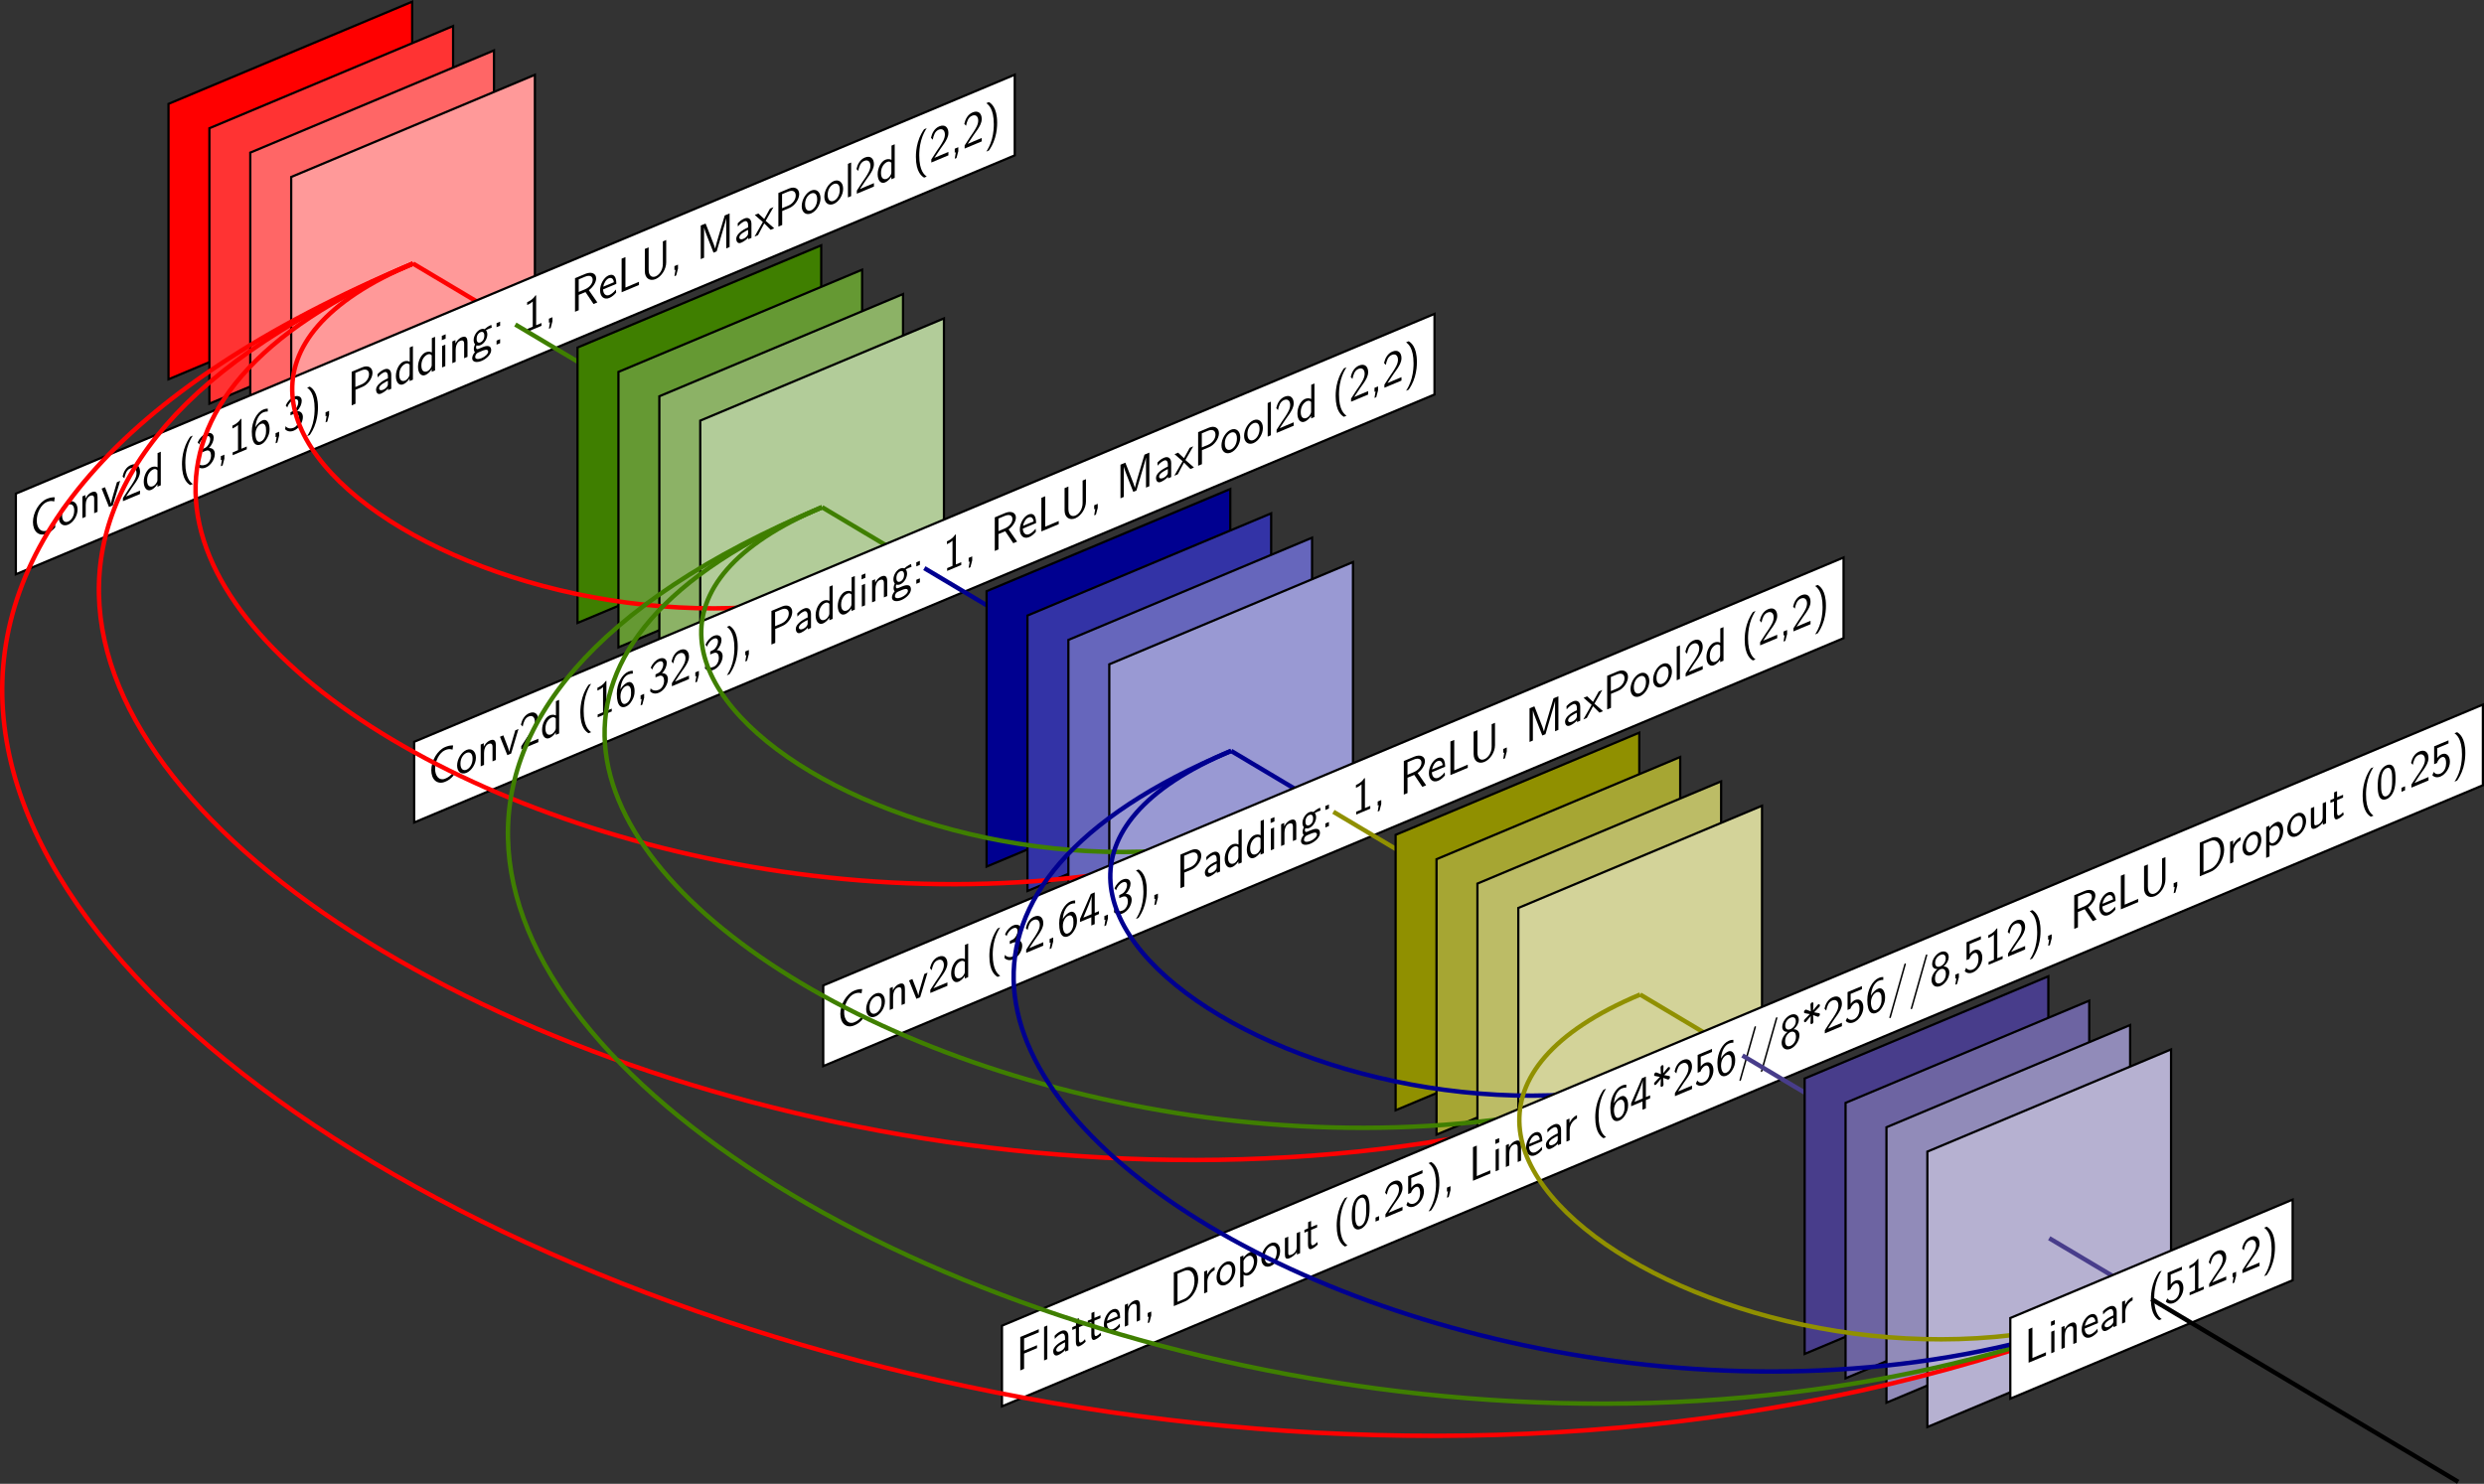 <?xml version="1.0" encoding="UTF-8" standalone="no"?>
<svg
   xmlns:dc="http://purl.org/dc/elements/1.1/"
   xmlns:cc="http://creativecommons.org/ns#"
   xmlns:rdf="http://www.w3.org/1999/02/22-rdf-syntax-ns#"
   xmlns:svg="http://www.w3.org/2000/svg"
   xmlns="http://www.w3.org/2000/svg"
   xmlns:xlink="http://www.w3.org/1999/xlink"
   xmlns:sodipodi="http://sodipodi.sourceforge.net/DTD/sodipodi-0.dtd"
   xmlns:inkscape="http://www.inkscape.org/namespaces/inkscape"
   inkscape:version="1.0 (4035a4fb49, 2020-05-01)"
   sodipodi:docname="cnn.svg"
   id="svg664"
   viewBox="-193.586 -63.098 442.608 264.466"
   height="264.466pt"
   width="442.608pt"
   version="1.1">
  <rect x="-193.586" y="-63.098" width="442.608" height="264.466" fill="#333333" stroke="none"/>
  <sodipodi:namedview
     inkscape:current-layer="svg664"
     inkscape:window-maximized="1"
     inkscape:window-y="-8"
     inkscape:window-x="-8"
     inkscape:cy="215.09257"
     inkscape:cx="199.91543"
     inkscape:zoom="1.4568363"
     fit-margin-bottom="0"
     fit-margin-right="0"
     fit-margin-left="0"
     fit-margin-top="0"
     showgrid="false"
     id="namedview666"
     inkscape:window-height="1017"
     inkscape:window-width="1920"
     inkscape:pageshadow="2"
     inkscape:pageopacity="0"
     guidetolerance="10"
     gridtolerance="10"
     objecttolerance="10"
     borderopacity="1"
     bordercolor="#666666"
     pagecolor="#ffffff" />
  <defs
     id="defs39">
    <path
       d="m 4.075,0 v -2.879 c 0,-1.016 -0.727,-1.714 -1.644,-1.714 -0.648,0 -1.096,0.159 -1.564,0.428 l 0.06,0.658 c 0.518,-0.369 1.016,-0.498 1.504,-0.498 0.468,0 0.867,0.399 0.867,1.136 v 0.428 c -1.494,0.02 -2.76,0.438 -2.76,1.315 0,0.428 0.269,1.235 1.136,1.235 0.139,0 1.076,-0.02 1.654,-0.468 V 0 Z M 3.298,-1.315 c 0,0.189 0,0.438 -0.339,0.628 -0.289,0.179 -0.667,0.189 -0.777,0.189 -0.478,0 -0.927,-0.229 -0.927,-0.648 0,-0.697 1.614,-0.767 2.042,-0.787 z"
       id="g0-28" />
    <path
       d="m 4.334,-4.344 c 0,-0.12 -0.05,-0.209 -0.139,-0.269 C 4.125,-4.663 3.796,-4.822 2.989,-5.26 L 4.075,-5.848 c 0.159,-0.09 0.259,-0.139 0.259,-0.329 0,-0.239 -0.199,-0.359 -0.339,-0.359 -0.11,0 -0.149,0.03 -0.289,0.13 L 2.75,-5.738 C 2.77,-6.037 2.829,-6.874 2.829,-7.123 c 0,-0.269 -0.219,-0.349 -0.339,-0.349 -0.159,0 -0.349,0.1 -0.349,0.349 0,0.249 0.06,1.086 0.08,1.385 L 1.245,-6.426 C 1.096,-6.535 1.026,-6.535 0.976,-6.535 c -0.139,0 -0.339,0.12 -0.339,0.359 0,0.12 0.05,0.209 0.139,0.269 0.07,0.05 0.399,0.209 1.205,0.648 l -1.086,0.588 c -0.159,0.09 -0.259,0.139 -0.259,0.329 0,0.239 0.199,0.359 0.339,0.359 0.11,0 0.149,-0.03 0.289,-0.13 l 0.956,-0.667 c -0.02,0.299 -0.08,1.136 -0.08,1.385 0,0.269 0.219,0.349 0.339,0.349 0.159,0 0.349,-0.1 0.349,-0.349 0,-0.249 -0.06,-1.086 -0.08,-1.385 l 0.927,0.638 c 0.169,0.13 0.209,0.159 0.319,0.159 0.139,0 0.339,-0.12 0.339,-0.359 z"
       id="g0-32" />
    <path
       d="M 5.848,-0.448 5.788,-1.136 c -0.289,0.199 -0.578,0.389 -0.917,0.488 -0.319,0.11 -0.667,0.12 -1.006,0.12 -0.648,0 -1.235,-0.349 -1.644,-0.857 -0.458,-0.588 -0.677,-1.325 -0.677,-2.072 0,-0.747 0.219,-1.494 0.677,-2.082 0.408,-0.508 0.996,-0.857 1.644,-0.857 0.299,0 0.608,0.03 0.897,0.12 0.299,0.09 0.578,0.239 0.837,0.418 L 5.738,-6.675 C 5.44,-6.795 5.131,-6.894 4.812,-6.954 4.503,-7.014 4.184,-7.034 3.866,-7.034 c -0.877,0 -1.684,0.399 -2.271,1.046 -0.618,0.697 -0.936,1.604 -0.936,2.531 0,0.927 0.319,1.833 0.936,2.521 0.588,0.648 1.395,1.046 2.271,1.046 0.349,0 0.697,-0.01 1.036,-0.11 0.339,-0.09 0.648,-0.269 0.946,-0.448 z"
       id="g0-42" />
    <path
       d="M 1.793,-3.597 V -4.423 H 0.966 v 0.827 z M 1.793,0 V -0.827 H 0.966 V 0 Z"
       id="g0-44" />
    <path
       d="M 1.793,-0.01 V -0.827 H 0.966 V 0 H 1.215 L 0.966,1.245 h 0.408 z"
       id="g0-45" />
    <path
       d="m 6.625,-3.397 c 0,-1.933 -1.345,-3.517 -3.059,-3.517 H 0.956 V 0 h 2.62 c 1.694,0 3.049,-1.514 3.049,-3.397 z m -0.857,0 c 0,1.694 -1.036,2.839 -2.431,2.839 H 1.813 v -5.798 h 1.524 c 1.395,0 2.431,1.205 2.431,2.959 z"
       id="g0-46" />
    <path
       d="M 4.324,0 V -6.914 H 3.577 v 2.929 C 3.049,-4.423 2.491,-4.533 2.122,-4.533 c -0.986,0 -1.763,1.036 -1.763,2.321 0,1.305 0.767,2.321 1.714,2.321 0.329,0 0.917,-0.09 1.474,-0.628 V 0 Z M 3.547,-1.385 c 0,0.139 -0.01,0.319 -0.329,0.608 -0.229,0.199 -0.478,0.279 -0.737,0.279 -0.618,0 -1.345,-0.468 -1.345,-1.704 0,-1.315 0.857,-1.724 1.445,-1.724 0.448,0 0.747,0.229 0.966,0.548 z"
       id="g0-47" />
    <path
       d="m 4.125,-2.182 c 0,-0.339 -0.01,-1.086 -0.399,-1.684 -0.408,-0.618 -1.016,-0.727 -1.375,-0.727 -1.106,0 -2.002,1.056 -2.002,2.341 0,1.315 0.956,2.361 2.152,2.361 0.628,0 1.196,-0.239 1.584,-0.518 L 4.025,-1.056 c -0.628,0.518 -1.285,0.558 -1.514,0.558 -0.797,0 -1.435,-0.707 -1.465,-1.684 z M 3.557,-2.73 H 1.096 c 0.159,-0.757 0.687,-1.255 1.255,-1.255 0.518,0 1.076,0.339 1.205,1.255 z"
       id="g0-50" />
    <path
       d="m 4.553,-1.793 c 0,-0.907 -0.697,-1.514 -1.365,-1.743 0.887,-0.289 1.225,-0.946 1.225,-1.474 0,-0.936 -0.847,-1.743 -1.923,-1.743 -1.116,0 -1.933,0.827 -1.933,1.743 0,0.528 0.339,1.186 1.225,1.474 -0.717,0.249 -1.365,0.877 -1.365,1.743 0,1.086 0.917,2.012 2.062,2.012 1.186,0 2.072,-0.956 2.072,-2.012 z M 3.716,-5.011 c 0,0.717 -0.508,1.176 -1.225,1.176 -0.767,0 -1.235,-0.488 -1.235,-1.176 0,-0.687 0.488,-1.166 1.225,-1.166 0.787,0 1.235,0.518 1.235,1.166 z m 0.03,3.208 c 0,0.966 -0.618,1.415 -1.255,1.415 -0.687,0 -1.265,-0.478 -1.265,-1.415 0,-1.046 0.717,-1.425 1.255,-1.425 0.578,0 1.265,0.399 1.265,1.425 z"
       id="g0-51" />
    <path
       d="M 5.24,-6.237 V -6.884 H 0.936 V 0 H 1.823 V -3.138 H 4.832 V -3.746 H 1.823 v -2.501 h 1.305 c 0.12,0 0.239,0.01 0.359,0.01 z"
       id="g0-54" />
    <path
       d="m 4.473,-2.022 c 0,-1.245 -0.857,-2.232 -1.883,-2.232 -0.399,0 -0.777,0.149 -1.066,0.408 V -5.898 H 4.144 V -6.535 H 0.807 v 3.676 h 0.658 c 0.169,-0.399 0.538,-0.787 1.116,-0.787 0.468,0 1.006,0.408 1.006,1.604 0,1.654 -1.215,1.654 -1.305,1.654 -0.667,0 -1.275,-0.389 -1.564,-0.927 l -0.329,0.558 c 0.408,0.568 1.096,0.976 1.903,0.976 1.186,0 2.182,-0.986 2.182,-2.242 z"
       id="g0-56" />
    <path
       d="M 4.692,-1.704 V -2.311 H 3.706 v -4.224 h -0.907 l -2.521,4.224 v 0.608 h 2.64 V 0 H 3.706 V -1.704 Z M 2.979,-2.311 H 1.056 C 1.574,-3.168 2.969,-5.529 2.979,-6.097 Z"
       id="g0-57" />
    <path
       d="M 4.832,-3.905 4.722,-4.533 c -0.697,0 -1.275,0.189 -1.574,0.319 -0.209,-0.169 -0.548,-0.319 -0.946,-0.319 -0.857,0 -1.584,0.717 -1.584,1.624 0,0.369 0.13,0.727 0.329,0.986 -0.289,0.408 -0.289,0.797 -0.289,0.847 0,0.259 0.09,0.548 0.259,0.757 -0.518,0.309 -0.638,0.767 -0.638,1.026 0,0.747 0.986,1.345 2.202,1.345 1.225,0 2.212,-0.588 2.212,-1.355 0,-1.385 -1.664,-1.385 -2.052,-1.385 H 1.763 c -0.13,0 -0.578,0 -0.578,-0.528 0,-0.11 0.04,-0.269 0.11,-0.359 0.209,0.149 0.538,0.289 0.907,0.289 0.897,0 1.594,-0.737 1.594,-1.624 0,-0.478 -0.219,-0.847 -0.329,-0.996 l 0.04,0.01 c 0.219,0 0.498,-0.04 0.737,-0.04 0.179,0 0.588,0.03 0.588,0.03 z m -1.733,0.996 c 0,0.777 -0.468,1.056 -0.897,1.056 -0.369,0 -0.887,-0.229 -0.887,-1.056 0,-0.827 0.518,-1.056 0.887,-1.056 0.428,0 0.897,0.279 0.897,1.056 z M 3.995,0.717 c 0,0.438 -0.687,0.767 -1.504,0.767 -0.807,0 -1.514,-0.309 -1.514,-0.777 0,-0.03 0,-0.677 0.777,-0.677 h 0.897 c 0.219,0 1.345,0 1.345,0.687 z"
       id="g0-59" />
    <path
       d="M 1.554,0 V -4.423 H 0.807 V 0 Z M 1.634,-5.639 V -6.526 H 0.747 v 0.887 z"
       id="g0-66" />
    <path
       d="M 4.971,0 V -0.658 L 2.311,-0.638 H 1.823 V -6.914 H 0.936 V 0 Z"
       id="g0-71" />
    <path
       d="M 1.554,0 V -6.914 H 0.807 V 0 Z"
       id="g0-72" />
    <path
       d="M 7.711,0 V -6.914 H 6.575 l -1.295,3.377 c -0.349,0.907 -0.817,2.142 -0.927,2.61 H 4.344 C 4.294,-1.136 4.174,-1.504 4.025,-1.923 L 2.461,-6.047 2.122,-6.914 H 0.996 V 0 H 1.773 v -6.177 h 0.01 c 0.06,0.319 0.458,1.405 0.717,2.082 l 1.474,3.875 H 4.702 L 6.027,-3.686 6.506,-4.951 C 6.605,-5.24 6.874,-5.958 6.924,-6.187 l 0.01,0.01 V 0 Z"
       id="g0-74" />
    <path
       d="m 4.334,0 v -2.969 c 0,-0.658 -0.149,-1.564 -1.365,-1.564 -0.897,0 -1.385,0.677 -1.445,0.757 V -4.483 H 0.807 V 0 H 1.584 v -2.441 c 0,-0.658 0.249,-1.484 1.006,-1.484 0.956,0 0.966,0.707 0.966,1.026 V 0 Z"
       id="g0-77" />
    <path
       d="m 4.672,-2.192 c 0,-1.335 -0.996,-2.401 -2.182,-2.401 -1.225,0 -2.192,1.096 -2.192,2.401 0,1.315 1.016,2.301 2.182,2.301 1.196,0 2.192,-1.006 2.192,-2.301 z M 3.895,-2.291 c 0,1.176 -0.677,1.763 -1.415,1.763 -0.687,0 -1.405,-0.558 -1.405,-1.763 0,-1.205 0.757,-1.694 1.405,-1.694 0.697,0 1.415,0.518 1.415,1.694 z"
       id="g0-81" />
    <path
       d="M 4.224,0 V -0.578 H 2.979 V -6.755 H 2.78 c -0.588,0.608 -1.415,0.638 -1.893,0.658 v 0.578 c 0.329,-0.01 0.807,-0.03 1.305,-0.239 v 5.181 H 0.946 V 0 Z"
       id="g0-82" />
    <path
       d="m 5.798,-4.902 c 0,-1.066 -0.986,-2.012 -2.361,-2.012 H 0.956 V 0 h 0.887 v -2.879 h 1.664 c 1.235,0 2.291,-0.907 2.291,-2.022 z m -0.807,0 c 0,0.787 -0.628,1.445 -1.773,1.445 H 1.813 v -2.899 h 1.405 c 1.096,0 1.773,0.608 1.773,1.455 z"
       id="g0-83" />
    <path
       d="m 4.782,-2.222 c 0,-1.196 -0.628,-2.311 -1.584,-2.311 -0.598,0 -1.176,0.209 -1.634,0.598 V -4.423 H 0.817 v 6.356 h 0.777 v -2.391 c 0.309,0.289 0.747,0.568 1.345,0.568 0.966,0 1.843,-0.976 1.843,-2.331 z m -0.777,0 c 0,1.026 -0.707,1.724 -1.455,1.724 -0.389,0 -0.658,-0.199 -0.857,-0.468 -0.1,-0.149 -0.1,-0.169 -0.1,-0.349 v -2.002 c 0.239,-0.349 0.628,-0.578 1.056,-0.578 0.757,0 1.355,0.757 1.355,1.674 z"
       id="g0-84" />
    <path
       d="M 3.308,2.491 C 2.829,2.012 1.564,0.727 1.564,-2.491 c 0,-0.558 0.03,-1.724 0.438,-2.899 0.408,-1.156 0.976,-1.753 1.305,-2.082 H 2.7 c -0.319,0.299 -0.986,0.907 -1.445,2.132 -0.399,1.066 -0.468,2.122 -0.468,2.849 0,3.218 1.435,4.543 1.913,4.981 z"
       id="g0-85" />
    <path
       d="m 3.078,-2.491 c 0,-3.218 -1.435,-4.543 -1.913,-4.981 H 0.558 c 0.478,0.478 1.743,1.763 1.743,4.981 0,0.558 -0.03,1.724 -0.438,2.899 C 1.455,1.564 0.887,2.162 0.558,2.491 H 1.166 C 1.484,2.192 2.152,1.584 2.61,0.359 3.009,-0.707 3.078,-1.763 3.078,-2.491 Z"
       id="g0-86" />
    <path
       d="M 1.793,0 V -0.827 H 0.966 V 0 Z"
       id="g0-88" />
    <path
       d="M 6.147,0 4.174,-3.248 c 1.026,-0.299 1.694,-1.006 1.694,-1.813 0,-0.986 -1.086,-1.853 -2.511,-1.853 H 0.956 V 0 H 1.813 V -3.158 H 3.387 L 5.26,0 Z M 5.061,-5.061 c 0,0.707 -0.638,1.295 -1.813,1.295 H 1.813 v -2.59 h 1.435 c 1.156,0 1.813,0.588 1.813,1.295 z"
       id="g0-95" />
    <path
       d="m 3.258,-3.866 v -0.667 c -0.887,0.01 -1.435,0.498 -1.743,0.956 v -0.907 H 0.817 V 0 h 0.747 v -2.132 c 0,-0.996 0.717,-1.714 1.694,-1.733 z"
       id="g0-96" />
    <path
       d="m 4.553,-2.212 c 0,-1.275 -0.658,-2.391 -1.614,-2.391 -0.319,0 -1.076,0.08 -1.684,0.827 0.13,-1.604 0.917,-2.401 1.833,-2.401 0.379,0 0.697,0.07 1.046,0.209 V -6.555 C 3.626,-6.755 3.218,-6.755 3.078,-6.755 c -1.405,0 -2.66,1.405 -2.66,3.547 0,2.819 1.235,3.427 2.082,3.427 0.598,0 1.026,-0.229 1.415,-0.677 0.448,-0.508 0.638,-0.966 0.638,-1.753 z m -0.817,0 c 0,0.339 0,0.797 -0.239,1.205 -0.169,0.279 -0.428,0.618 -0.996,0.618 -1.056,0 -1.205,-1.465 -1.235,-1.793 0,-0.139 0,-0.159 0.01,-0.279 0,-0.737 0.448,-1.534 1.275,-1.534 0.478,0 0.757,0.249 0.956,0.618 0.209,0.369 0.229,0.717 0.229,1.166 z"
       id="g0-101" />
    <path
       d="m 4.413,-7.273 c 0,-0.11 -0.09,-0.199 -0.199,-0.199 -0.139,0 -0.179,0.1 -0.209,0.199 L 0.608,2.112 C 0.558,2.242 0.558,2.291 0.558,2.291 c 0,0.11 0.09,0.199 0.199,0.199 0.139,0 0.179,-0.1 0.209,-0.199 L 4.364,-7.093 C 4.413,-7.223 4.413,-7.273 4.413,-7.273 Z"
       id="g0-102" />
    <path
       d="M 3.308,-0.269 3.148,-0.857 c -0.259,0.209 -0.578,0.329 -0.897,0.329 -0.369,0 -0.508,-0.299 -0.508,-0.827 v -2.491 H 3.148 V -4.423 H 1.743 V -5.689 H 1.056 v 1.265 H 0.189 v 0.578 h 0.837 v 2.66 c 0,0.598 0.139,1.295 0.827,1.295 0.697,0 1.205,-0.249 1.455,-0.379 z"
       id="g0-105" />
    <path
       d="m 4.553,-1.793 c 0,-0.907 -0.697,-1.524 -1.375,-1.734 0.757,-0.408 1.106,-1.086 1.106,-1.714 0,-0.857 -0.827,-1.514 -1.813,-1.514 -0.767,0 -1.494,0.399 -1.913,1.096 l 0.359,0.538 c 0.289,-0.697 0.936,-1.056 1.544,-1.056 0.518,0 1.006,0.299 1.006,0.936 0,0.608 -0.408,1.196 -1.016,1.335 -0.06,0.01 -0.08,0.01 -0.787,0.07 v 0.608 h 0.707 c 1.076,0 1.295,0.927 1.295,1.425 0,0.777 -0.458,1.415 -1.225,1.415 -0.687,0 -1.474,-0.349 -1.913,-1.026 l -0.11,0.598 c 0.727,0.936 1.644,1.036 2.042,1.036 1.215,0 2.092,-0.966 2.092,-2.012 z"
       id="g0-106" />
    <path
       d="m 4.473,0 v -0.707 h -1.813 c -0.12,0 -0.239,0.01 -0.359,0.01 H 1.215 c 0.319,-0.279 1.076,-1.026 1.385,-1.315 0.189,-0.179 0.697,-0.598 0.887,-0.777 0.448,-0.448 0.986,-0.976 0.986,-1.823 0,-1.146 -0.807,-2.142 -2.122,-2.142 -1.136,0 -1.694,0.777 -1.933,1.634 0.12,0.169 0.169,0.229 0.189,0.259 0.02,0.02 0.12,0.149 0.219,0.289 0.199,-0.767 0.478,-1.544 1.385,-1.544 0.936,0 1.445,0.747 1.445,1.524 0,0.847 -0.568,1.415 -1.156,2.012 L 1.733,-1.873 0.498,-0.638 V 0 Z"
       id="g0-107" />
    <path
       d="M 5.908,-2.321 V -6.914 H 5.131 v 4.603 c 0,1.315 -0.837,1.973 -1.674,1.973 -0.817,0 -1.634,-0.628 -1.634,-1.973 V -6.914 H 0.936 v 4.593 c 0,1.455 1.166,2.54 2.511,2.54 1.335,0 2.461,-1.096 2.461,-2.54 z"
       id="g0-108" />
    <path
       d="M 4.334,0 V -4.423 H 3.557 v 2.889 c 0,0.747 -0.558,1.096 -1.196,1.096 -0.707,0 -0.777,-0.259 -0.777,-0.687 V -4.423 H 0.807 v 3.337 c 0,0.717 0.229,1.196 1.056,1.196 0.528,0 1.235,-0.159 1.724,-0.588 V 0 Z"
       id="g0-109" />
    <path
       d="M 4.443,-4.423 H 3.696 L 2.909,-2.351 C 2.7,-1.803 2.391,-0.996 2.311,-0.528 H 2.301 C 2.242,-0.887 1.983,-1.574 1.883,-1.843 L 0.917,-4.423 H 0.139 L 1.853,0 h 0.877 z"
       id="g0-112" />
    <path
       d="M 4.583,0 2.59,-2.281 4.413,-4.423 H 3.597 L 2.262,-2.78 0.887,-4.423 H 0.06 L 1.933,-2.281 0,0 H 0.817 L 2.262,-1.873 3.756,0 Z"
       id="g0-116" />
    <path
       d="m 4.553,-3.248 c 0,-0.787 -0.04,-1.714 -0.458,-2.521 C 3.686,-6.516 2.999,-6.755 2.491,-6.755 c -0.588,0 -1.285,0.269 -1.694,1.156 -0.329,0.727 -0.379,1.554 -0.379,2.351 0,0.787 0.04,1.514 0.339,2.242 0.399,0.956 1.156,1.225 1.724,1.225 0.727,0 1.355,-0.408 1.674,-1.096 C 4.453,-1.524 4.553,-2.182 4.553,-3.248 Z M 3.776,-3.367 c 0,0.658 0,1.285 -0.179,1.913 -0.259,0.907 -0.787,1.066 -1.106,1.066 -0.518,0 -0.927,-0.379 -1.126,-1.096 -0.159,-0.568 -0.169,-1.106 -0.169,-1.883 0,-0.628 0,-1.225 0.169,-1.773 0.06,-0.189 0.309,-1.006 1.116,-1.006 0.777,0 1.036,0.757 1.106,0.936 0.189,0.558 0.189,1.225 0.189,1.843 z"
       id="g0-121" />
  </defs>
  <g
     inkscape:export-ydpi="600"
     inkscape:export-xdpi="600"
     inkscape:export-filename="C:\Users\qubit\Desktop\cnn.png"
     transform="translate(-142.735,0.1)"
     id="page1">
    <path
       id="path41"
       stroke-width="0.797"
       fill="none"
       stroke="#ff0000"
       d="m -6.406,-33.59 7.289,4.344" />
    <path
       id="path43"
       fill="#ff0000"
       d="m -20.828,4.406 v -49.09 l 43.422,-18.215 v 49.09 z" />
    <path
       id="path45"
       stroke-miterlimit="10"
       stroke-width="0.399"
       fill="none"
       stroke="#000000"
       d="m -20.828,4.406 v -49.09 l 43.422,-18.215 v 49.09 z" />
    <path
       id="path47"
       stroke-miterlimit="10"
       stroke-width="0.797"
       fill="none"
       stroke="#ff0000"
       d="m 0.883,-29.246 7.289,4.344" />
    <path
       id="path49"
       fill="#ff3333"
       d="M -13.539,8.75 V -40.34 L 29.883,-58.559 v 49.09 z" />
    <path
       id="path51"
       stroke-miterlimit="10"
       stroke-width="0.399"
       fill="none"
       stroke="#000000"
       d="M -13.539,8.75 V -40.34 L 29.883,-58.559 v 49.09 z" />
    <path
       id="path53"
       stroke-miterlimit="10"
       stroke-width="0.797"
       fill="none"
       stroke="#ff0000"
       d="m 8.172,-24.902 7.285,4.34" />
    <path
       id="path55"
       fill="#ff6666"
       d="M -6.254,13.094 V -35.996 L 37.168,-54.215 V -5.125 Z" />
    <path
       id="path57"
       stroke-miterlimit="10"
       stroke-width="0.399"
       fill="none"
       stroke="#000000"
       d="M -6.254,13.094 V -35.996 L 37.168,-54.215 V -5.125 Z" />
    <path
       id="path59"
       stroke-miterlimit="10"
       stroke-width="0.797"
       fill="none"
       stroke="#ff0000"
       d="m 15.457,-20.562 7.289,4.344" />
    <path
       id="path61"
       fill="#ff9999"
       d="M 1.035,17.438 V -31.656 L 44.457,-49.871 V -0.781 Z" />
    <path
       id="path63"
       stroke-miterlimit="10"
       stroke-width="0.399"
       fill="none"
       stroke="#000000"
       d="M 1.035,17.438 V -31.656 L 44.457,-49.871 V -0.781 Z" />
    <path
       id="path65"
       stroke-miterlimit="10"
       stroke-width="0.797"
       fill="none"
       stroke="#ff0000"
       d="m 22.746,-16.219 18.223,10.859" />
    <path
       id="path67"
       fill="#ffffff"
       d="m 129.961,-49.887 -177.988,74.676 v 14.375 l 177.988,-74.672 z" />
    <path
       id="path69"
       stroke-miterlimit="10"
       stroke-width="0.399"
       fill="none"
       stroke="#000000"
       d="m 129.961,-49.887 -177.988,74.676 v 14.375 l 177.988,-74.672 z" />
    <g
       id="g159"
       transform="matrix(0.766,-0.321,0,0.866,-40.577,60.092)">
      <use
         height="100%"
         width="100%"
         id="use71"
         xlink:href="#g0-42"
         y="-33.589"
         x="-6.406" />
      <use
         height="100%"
         width="100%"
         id="use73"
         xlink:href="#g0-81"
         y="-33.589"
         x="-0.04" />
      <use
         height="100%"
         width="100%"
         id="use75"
         xlink:href="#g0-77"
         y="-33.589"
         x="4.941" />
      <use
         height="100%"
         width="100%"
         id="use77"
         xlink:href="#g0-112"
         y="-33.589"
         x="10.092" />
      <use
         height="100%"
         width="100%"
         id="use79"
         xlink:href="#g0-107"
         y="-33.589"
         x="14.685" />
      <use
         height="100%"
         width="100%"
         id="use81"
         xlink:href="#g0-47"
         y="-33.589"
         x="19.666" />
      <use
         height="100%"
         width="100%"
         id="use83"
         xlink:href="#g0-85"
         y="-33.589"
         x="28.134" />
      <use
         height="100%"
         width="100%"
         id="use85"
         xlink:href="#g0-106"
         y="-33.589"
         x="32.01" />
      <use
         height="100%"
         width="100%"
         id="use87"
         xlink:href="#g0-45"
         y="-33.589"
         x="36.991" />
      <use
         height="100%"
         width="100%"
         id="use89"
         xlink:href="#g0-82"
         y="-33.589"
         x="39.761" />
      <use
         height="100%"
         width="100%"
         id="use91"
         xlink:href="#g0-101"
         y="-33.589"
         x="44.742" />
      <use
         height="100%"
         width="100%"
         id="use93"
         xlink:href="#g0-45"
         y="-33.589"
         x="49.723" />
      <use
         height="100%"
         width="100%"
         id="use95"
         xlink:href="#g0-106"
         y="-33.589"
         x="52.493" />
      <use
         height="100%"
         width="100%"
         id="use97"
         xlink:href="#g0-86"
         y="-33.589"
         x="57.474" />
      <use
         height="100%"
         width="100%"
         id="use99"
         xlink:href="#g0-45"
         y="-33.589"
         x="61.35" />
      <use
         height="100%"
         width="100%"
         id="use101"
         xlink:href="#g0-83"
         y="-33.589"
         x="67.437" />
      <use
         height="100%"
         width="100%"
         id="use103"
         xlink:href="#g0-28"
         y="-33.589"
         x="73.524" />
      <use
         height="100%"
         width="100%"
         id="use105"
         xlink:href="#g0-47"
         y="-33.589"
         x="78.316" />
      <use
         height="100%"
         width="100%"
         id="use107"
         xlink:href="#g0-47"
         y="-33.589"
         x="83.467" />
      <use
         height="100%"
         width="100%"
         id="use109"
         xlink:href="#g0-66"
         y="-33.589"
         x="88.617" />
      <use
         height="100%"
         width="100%"
         id="use111"
         xlink:href="#g0-77"
         y="-33.589"
         x="90.998" />
      <use
         height="100%"
         width="100%"
         id="use113"
         xlink:href="#g0-59"
         y="-33.589"
         x="96.149" />
      <use
         height="100%"
         width="100%"
         id="use115"
         xlink:href="#g0-44"
         y="-33.589"
         x="101.13" />
      <use
         height="100%"
         width="100%"
         id="use117"
         xlink:href="#g0-82"
         y="-33.589"
         x="108.323" />
      <use
         height="100%"
         width="100%"
         id="use119"
         xlink:href="#g0-45"
         y="-33.589"
         x="113.305" />
      <use
         height="100%"
         width="100%"
         id="use121"
         xlink:href="#g0-95"
         y="-33.589"
         x="119.392" />
      <use
         height="100%"
         width="100%"
         id="use123"
         xlink:href="#g0-50"
         y="-33.589"
         x="125.828" />
      <use
         height="100%"
         width="100%"
         id="use125"
         xlink:href="#g0-71"
         y="-33.589"
         x="130.251" />
      <use
         height="100%"
         width="100%"
         id="use127"
         xlink:href="#g0-108"
         y="-33.589"
         x="135.651" />
      <use
         height="100%"
         width="100%"
         id="use129"
         xlink:href="#g0-45"
         y="-33.589"
         x="142.505" />
      <use
         height="100%"
         width="100%"
         id="use131"
         xlink:href="#g0-74"
         y="-33.589"
         x="148.592" />
      <use
         height="100%"
         width="100%"
         id="use133"
         xlink:href="#g0-28"
         y="-33.589"
         x="157.31" />
      <use
         height="100%"
         width="100%"
         id="use135"
         xlink:href="#g0-116"
         y="-33.589"
         x="162.102" />
      <use
         height="100%"
         width="100%"
         id="use137"
         xlink:href="#g0-83"
         y="-33.589"
         x="166.695" />
      <use
         height="100%"
         width="100%"
         id="use139"
         xlink:href="#g0-81"
         y="-33.589"
         x="172.782" />
      <use
         height="100%"
         width="100%"
         id="use141"
         xlink:href="#g0-81"
         y="-33.589"
         x="178.042" />
      <use
         height="100%"
         width="100%"
         id="use143"
         xlink:href="#g0-72"
         y="-33.589"
         x="183.023" />
      <use
         height="100%"
         width="100%"
         id="use145"
         xlink:href="#g0-107"
         y="-33.589"
         x="185.404" />
      <use
         height="100%"
         width="100%"
         id="use147"
         xlink:href="#g0-47"
         y="-33.589"
         x="190.386" />
      <use
         height="100%"
         width="100%"
         id="use149"
         xlink:href="#g0-85"
         y="-33.589"
         x="198.854" />
      <use
         height="100%"
         width="100%"
         id="use151"
         xlink:href="#g0-107"
         y="-33.589"
         x="202.729" />
      <use
         height="100%"
         width="100%"
         id="use153"
         xlink:href="#g0-45"
         y="-33.589"
         x="207.711" />
      <use
         height="100%"
         width="100%"
         id="use155"
         xlink:href="#g0-107"
         y="-33.589"
         x="210.48" />
      <use
         height="100%"
         width="100%"
         id="use157"
         xlink:href="#g0-86"
         y="-33.589"
         x="215.462" />
    </g>
    <path
       id="path161"
       stroke-miterlimit="10"
       stroke-width="0.797"
       fill="none"
       stroke="#3f7f00"
       d="m 40.969,-5.359 54.664,32.57" />
    <path
       id="path163"
       stroke-miterlimit="10"
       stroke-width="0.797"
       fill="none"
       stroke="#3f7f00"
       d="m 66.477,9.84 7.289,4.344" />
    <path
       id="path165"
       fill="#3f7f00"
       d="M 52.055,47.836 V -1.254 l 43.422,-18.219 v 49.09 z" />
    <path
       id="path167"
       stroke-miterlimit="10"
       stroke-width="0.399"
       fill="none"
       stroke="#000000"
       d="M 52.055,47.836 V -1.254 l 43.422,-18.219 v 49.09 z" />
    <path
       id="path169"
       stroke-miterlimit="10"
       stroke-width="0.797"
       fill="none"
       stroke="#3f7f00"
       d="m 73.766,14.184 7.289,4.34" />
    <path
       id="path171"
       fill="#659933"
       d="M 59.344,52.18 V 3.09 l 43.422,-18.219 v 49.09 z" />
    <path
       id="path173"
       stroke-miterlimit="10"
       stroke-width="0.399"
       fill="none"
       stroke="#000000"
       d="M 59.344,52.18 V 3.09 l 43.422,-18.219 v 49.09 z" />
    <path
       id="path175"
       stroke-miterlimit="10"
       stroke-width="0.797"
       fill="none"
       stroke="#3f7f00"
       d="m 81.055,18.523 7.289,4.344" />
    <path
       id="path177"
       fill="#8cb266"
       d="M 66.633,56.523 V 7.43 l 43.422,-18.215 v 49.09 z" />
    <path
       id="path179"
       stroke-miterlimit="10"
       stroke-width="0.399"
       fill="none"
       stroke="#000000"
       d="M 66.633,56.523 V 7.43 l 43.422,-18.215 v 49.09 z" />
    <path
       id="path181"
       stroke-miterlimit="10"
       stroke-width="0.797"
       fill="none"
       stroke="#3f7f00"
       d="m 88.344,22.867 7.289,4.344" />
    <path
       id="path183"
       fill="#b2cc99"
       d="M 73.922,60.863 V 11.773 l 43.422,-18.219 v 49.094 z" />
    <path
       id="path185"
       stroke-miterlimit="10"
       stroke-width="0.399"
       fill="none"
       stroke="#000000"
       d="M 73.922,60.863 V 11.773 l 43.422,-18.219 v 49.094 z" />
    <path
       id="path187"
       stroke-miterlimit="10"
       stroke-width="0.797"
       fill="none"
       stroke="#3f7f00"
       d="m 95.633,27.211 18.219,10.855" />
    <path
       id="path189"
       stroke-miterlimit="10"
       stroke-width="0.797"
       fill="none"
       stroke="#ff0000"
       d="m 22.746,-16.219 c -63.508,26.645 27.594,80.93 91.106,54.285" />
    <path
       id="path191"
       fill="#ffffff"
       d="M 204.754,-7.258 22.949,69.016 v 14.379 L 204.754,7.117 Z" />
    <path
       id="path193"
       stroke-miterlimit="10"
       stroke-width="0.399"
       fill="none"
       stroke="#000000"
       d="M 204.754,-7.258 22.949,69.016 v 14.379 L 204.754,7.117 Z" />
    <g
       id="g285"
       transform="matrix(0.766,-0.321,0,0.866,30.4,104.321)">
      <use
         height="100%"
         width="100%"
         id="use195"
         xlink:href="#g0-42"
         y="-33.589"
         x="-6.406" />
      <use
         height="100%"
         width="100%"
         id="use197"
         xlink:href="#g0-81"
         y="-33.589"
         x="-0.04" />
      <use
         height="100%"
         width="100%"
         id="use199"
         xlink:href="#g0-77"
         y="-33.589"
         x="4.941" />
      <use
         height="100%"
         width="100%"
         id="use201"
         xlink:href="#g0-112"
         y="-33.589"
         x="10.092" />
      <use
         height="100%"
         width="100%"
         id="use203"
         xlink:href="#g0-107"
         y="-33.589"
         x="14.685" />
      <use
         height="100%"
         width="100%"
         id="use205"
         xlink:href="#g0-47"
         y="-33.589"
         x="19.666" />
      <use
         height="100%"
         width="100%"
         id="use207"
         xlink:href="#g0-85"
         y="-33.589"
         x="28.134" />
      <use
         height="100%"
         width="100%"
         id="use209"
         xlink:href="#g0-82"
         y="-33.589"
         x="32.01" />
      <use
         height="100%"
         width="100%"
         id="use211"
         xlink:href="#g0-101"
         y="-33.589"
         x="36.991" />
      <use
         height="100%"
         width="100%"
         id="use213"
         xlink:href="#g0-45"
         y="-33.589"
         x="41.972" />
      <use
         height="100%"
         width="100%"
         id="use215"
         xlink:href="#g0-106"
         y="-33.589"
         x="44.742" />
      <use
         height="100%"
         width="100%"
         id="use217"
         xlink:href="#g0-107"
         y="-33.589"
         x="49.723" />
      <use
         height="100%"
         width="100%"
         id="use219"
         xlink:href="#g0-45"
         y="-33.589"
         x="54.705" />
      <use
         height="100%"
         width="100%"
         id="use221"
         xlink:href="#g0-106"
         y="-33.589"
         x="57.474" />
      <use
         height="100%"
         width="100%"
         id="use223"
         xlink:href="#g0-86"
         y="-33.589"
         x="62.455" />
      <use
         height="100%"
         width="100%"
         id="use225"
         xlink:href="#g0-45"
         y="-33.589"
         x="66.331" />
      <use
         height="100%"
         width="100%"
         id="use227"
         xlink:href="#g0-83"
         y="-33.589"
         x="72.418" />
      <use
         height="100%"
         width="100%"
         id="use229"
         xlink:href="#g0-28"
         y="-33.589"
         x="78.505" />
      <use
         height="100%"
         width="100%"
         id="use231"
         xlink:href="#g0-47"
         y="-33.589"
         x="83.297" />
      <use
         height="100%"
         width="100%"
         id="use233"
         xlink:href="#g0-47"
         y="-33.589"
         x="88.448" />
      <use
         height="100%"
         width="100%"
         id="use235"
         xlink:href="#g0-66"
         y="-33.589"
         x="93.599" />
      <use
         height="100%"
         width="100%"
         id="use237"
         xlink:href="#g0-77"
         y="-33.589"
         x="95.98" />
      <use
         height="100%"
         width="100%"
         id="use239"
         xlink:href="#g0-59"
         y="-33.589"
         x="101.13" />
      <use
         height="100%"
         width="100%"
         id="use241"
         xlink:href="#g0-44"
         y="-33.589"
         x="106.112" />
      <use
         height="100%"
         width="100%"
         id="use243"
         xlink:href="#g0-82"
         y="-33.589"
         x="113.305" />
      <use
         height="100%"
         width="100%"
         id="use245"
         xlink:href="#g0-45"
         y="-33.589"
         x="118.286" />
      <use
         height="100%"
         width="100%"
         id="use247"
         xlink:href="#g0-95"
         y="-33.589"
         x="124.373" />
      <use
         height="100%"
         width="100%"
         id="use249"
         xlink:href="#g0-50"
         y="-33.589"
         x="130.809" />
      <use
         height="100%"
         width="100%"
         id="use251"
         xlink:href="#g0-71"
         y="-33.589"
         x="135.233" />
      <use
         height="100%"
         width="100%"
         id="use253"
         xlink:href="#g0-108"
         y="-33.589"
         x="140.632" />
      <use
         height="100%"
         width="100%"
         id="use255"
         xlink:href="#g0-45"
         y="-33.589"
         x="147.487" />
      <use
         height="100%"
         width="100%"
         id="use257"
         xlink:href="#g0-74"
         y="-33.589"
         x="153.574" />
      <use
         height="100%"
         width="100%"
         id="use259"
         xlink:href="#g0-28"
         y="-33.589"
         x="162.291" />
      <use
         height="100%"
         width="100%"
         id="use261"
         xlink:href="#g0-116"
         y="-33.589"
         x="167.083" />
      <use
         height="100%"
         width="100%"
         id="use263"
         xlink:href="#g0-83"
         y="-33.589"
         x="171.676" />
      <use
         height="100%"
         width="100%"
         id="use265"
         xlink:href="#g0-81"
         y="-33.589"
         x="177.763" />
      <use
         height="100%"
         width="100%"
         id="use267"
         xlink:href="#g0-81"
         y="-33.589"
         x="183.023" />
      <use
         height="100%"
         width="100%"
         id="use269"
         xlink:href="#g0-72"
         y="-33.589"
         x="188.005" />
      <use
         height="100%"
         width="100%"
         id="use271"
         xlink:href="#g0-107"
         y="-33.589"
         x="190.386" />
      <use
         height="100%"
         width="100%"
         id="use273"
         xlink:href="#g0-47"
         y="-33.589"
         x="195.367" />
      <use
         height="100%"
         width="100%"
         id="use275"
         xlink:href="#g0-85"
         y="-33.589"
         x="203.835" />
      <use
         height="100%"
         width="100%"
         id="use277"
         xlink:href="#g0-107"
         y="-33.589"
         x="207.711" />
      <use
         height="100%"
         width="100%"
         id="use279"
         xlink:href="#g0-45"
         y="-33.589"
         x="212.692" />
      <use
         height="100%"
         width="100%"
         id="use281"
         xlink:href="#g0-107"
         y="-33.589"
         x="215.462" />
      <use
         height="100%"
         width="100%"
         id="use283"
         xlink:href="#g0-86"
         y="-33.589"
         x="220.443" />
    </g>
    <path
       id="path287"
       stroke-miterlimit="10"
       stroke-width="0.797"
       fill="none"
       stroke="#000090"
       d="m 113.852,38.066 54.664,32.575" />
    <path
       id="path289"
       stroke-miterlimit="10"
       stroke-width="0.797"
       fill="none"
       stroke="#000090"
       d="m 139.364,53.27 7.289,4.34" />
    <path
       id="path291"
       fill="#000090"
       d="M 124.942,91.266 V 42.176 l 43.422,-18.219 v 49.09 z" />
    <path
       id="path293"
       stroke-miterlimit="10"
       stroke-width="0.399"
       fill="none"
       stroke="#000000"
       d="M 124.942,91.266 V 42.176 l 43.422,-18.219 v 49.09 z" />
    <path
       id="path295"
       stroke-miterlimit="10"
       stroke-width="0.797"
       fill="none"
       stroke="#000090"
       d="m 146.653,57.609 7.285,4.344" />
    <path
       id="path297"
       fill="#3333a6"
       d="M 132.227,95.609 V 46.516 l 43.422,-18.215 v 49.09 z" />
    <path
       id="path299"
       stroke-miterlimit="10"
       stroke-width="0.399"
       fill="none"
       stroke="#000000"
       d="M 132.227,95.609 V 46.516 l 43.422,-18.215 v 49.09 z" />
    <path
       id="path301"
       stroke-miterlimit="10"
       stroke-width="0.797"
       fill="none"
       stroke="#000090"
       d="m 153.938,61.953 7.289,4.344" />
    <path
       id="path303"
       fill="#6666bc"
       d="M 139.516,99.949 V 50.859 l 43.422,-18.219 v 49.093 z" />
    <path
       id="path305"
       stroke-miterlimit="10"
       stroke-width="0.399"
       fill="none"
       stroke="#000000"
       d="M 139.516,99.949 V 50.859 l 43.422,-18.219 v 49.093 z" />
    <path
       id="path307"
       stroke-miterlimit="10"
       stroke-width="0.797"
       fill="none"
       stroke="#000090"
       d="m 161.227,66.297 7.289,4.344" />
    <path
       id="path309"
       fill="#9999d3"
       d="M 146.805,104.293 V 55.203 l 43.422,-18.219 v 49.09 z" />
    <path
       id="path311"
       stroke-miterlimit="10"
       stroke-width="0.399"
       fill="none"
       stroke="#000000"
       d="M 146.805,104.293 V 55.203 l 43.422,-18.219 v 49.09 z" />
    <path
       id="path313"
       stroke-miterlimit="10"
       stroke-width="0.797"
       fill="none"
       stroke="#000090"
       d="m 168.516,70.641 18.223,10.855" />
    <path
       id="path315"
       stroke-miterlimit="10"
       stroke-width="0.797"
       fill="none"
       stroke="#ff0000"
       d="m 22.746,-16.219 c -114.316,47.961 49.672,145.676 163.989,97.711" />
    <path
       id="path317"
       stroke-miterlimit="10"
       stroke-width="0.797"
       fill="none"
       stroke="#3f7f00"
       d="m 95.629,27.211 c -63.508,26.645 27.594,80.93 91.106,54.281" />
    <path
       id="path319"
       fill="#ffffff"
       d="m 277.641,36.172 -181.805,76.273 v 14.375 l 181.805,-76.273 z" />
    <path
       id="path321"
       stroke-miterlimit="10"
       stroke-width="0.399"
       fill="none"
       stroke="#000000"
       d="m 277.641,36.172 -181.805,76.273 v 14.375 l 181.805,-76.273 z" />
    <g
       id="g413"
       transform="matrix(0.766,-0.321,0,0.866,103.285,147.749)">
      <use
         height="100%"
         width="100%"
         id="use323"
         xlink:href="#g0-42"
         y="-33.589"
         x="-6.406" />
      <use
         height="100%"
         width="100%"
         id="use325"
         xlink:href="#g0-81"
         y="-33.589"
         x="-0.04" />
      <use
         height="100%"
         width="100%"
         id="use327"
         xlink:href="#g0-77"
         y="-33.589"
         x="4.941" />
      <use
         height="100%"
         width="100%"
         id="use329"
         xlink:href="#g0-112"
         y="-33.589"
         x="10.092" />
      <use
         height="100%"
         width="100%"
         id="use331"
         xlink:href="#g0-107"
         y="-33.589"
         x="14.685" />
      <use
         height="100%"
         width="100%"
         id="use333"
         xlink:href="#g0-47"
         y="-33.589"
         x="19.666" />
      <use
         height="100%"
         width="100%"
         id="use335"
         xlink:href="#g0-85"
         y="-33.589"
         x="28.134" />
      <use
         height="100%"
         width="100%"
         id="use337"
         xlink:href="#g0-106"
         y="-33.589"
         x="32.01" />
      <use
         height="100%"
         width="100%"
         id="use339"
         xlink:href="#g0-107"
         y="-33.589"
         x="36.991" />
      <use
         height="100%"
         width="100%"
         id="use341"
         xlink:href="#g0-45"
         y="-33.589"
         x="41.972" />
      <use
         height="100%"
         width="100%"
         id="use343"
         xlink:href="#g0-101"
         y="-33.589"
         x="44.742" />
      <use
         height="100%"
         width="100%"
         id="use345"
         xlink:href="#g0-57"
         y="-33.589"
         x="49.723" />
      <use
         height="100%"
         width="100%"
         id="use347"
         xlink:href="#g0-45"
         y="-33.589"
         x="54.705" />
      <use
         height="100%"
         width="100%"
         id="use349"
         xlink:href="#g0-106"
         y="-33.589"
         x="57.474" />
      <use
         height="100%"
         width="100%"
         id="use351"
         xlink:href="#g0-86"
         y="-33.589"
         x="62.455" />
      <use
         height="100%"
         width="100%"
         id="use353"
         xlink:href="#g0-45"
         y="-33.589"
         x="66.331" />
      <use
         height="100%"
         width="100%"
         id="use355"
         xlink:href="#g0-83"
         y="-33.589"
         x="72.418" />
      <use
         height="100%"
         width="100%"
         id="use357"
         xlink:href="#g0-28"
         y="-33.589"
         x="78.505" />
      <use
         height="100%"
         width="100%"
         id="use359"
         xlink:href="#g0-47"
         y="-33.589"
         x="83.297" />
      <use
         height="100%"
         width="100%"
         id="use361"
         xlink:href="#g0-47"
         y="-33.589"
         x="88.448" />
      <use
         height="100%"
         width="100%"
         id="use363"
         xlink:href="#g0-66"
         y="-33.589"
         x="93.599" />
      <use
         height="100%"
         width="100%"
         id="use365"
         xlink:href="#g0-77"
         y="-33.589"
         x="95.98" />
      <use
         height="100%"
         width="100%"
         id="use367"
         xlink:href="#g0-59"
         y="-33.589"
         x="101.13" />
      <use
         height="100%"
         width="100%"
         id="use369"
         xlink:href="#g0-44"
         y="-33.589"
         x="106.112" />
      <use
         height="100%"
         width="100%"
         id="use371"
         xlink:href="#g0-82"
         y="-33.589"
         x="113.305" />
      <use
         height="100%"
         width="100%"
         id="use373"
         xlink:href="#g0-45"
         y="-33.589"
         x="118.286" />
      <use
         height="100%"
         width="100%"
         id="use375"
         xlink:href="#g0-95"
         y="-33.589"
         x="124.373" />
      <use
         height="100%"
         width="100%"
         id="use377"
         xlink:href="#g0-50"
         y="-33.589"
         x="130.809" />
      <use
         height="100%"
         width="100%"
         id="use379"
         xlink:href="#g0-71"
         y="-33.589"
         x="135.233" />
      <use
         height="100%"
         width="100%"
         id="use381"
         xlink:href="#g0-108"
         y="-33.589"
         x="140.632" />
      <use
         height="100%"
         width="100%"
         id="use383"
         xlink:href="#g0-45"
         y="-33.589"
         x="147.487" />
      <use
         height="100%"
         width="100%"
         id="use385"
         xlink:href="#g0-74"
         y="-33.589"
         x="153.574" />
      <use
         height="100%"
         width="100%"
         id="use387"
         xlink:href="#g0-28"
         y="-33.589"
         x="162.291" />
      <use
         height="100%"
         width="100%"
         id="use389"
         xlink:href="#g0-116"
         y="-33.589"
         x="167.083" />
      <use
         height="100%"
         width="100%"
         id="use391"
         xlink:href="#g0-83"
         y="-33.589"
         x="171.676" />
      <use
         height="100%"
         width="100%"
         id="use393"
         xlink:href="#g0-81"
         y="-33.589"
         x="177.763" />
      <use
         height="100%"
         width="100%"
         id="use395"
         xlink:href="#g0-81"
         y="-33.589"
         x="183.023" />
      <use
         height="100%"
         width="100%"
         id="use397"
         xlink:href="#g0-72"
         y="-33.589"
         x="188.005" />
      <use
         height="100%"
         width="100%"
         id="use399"
         xlink:href="#g0-107"
         y="-33.589"
         x="190.386" />
      <use
         height="100%"
         width="100%"
         id="use401"
         xlink:href="#g0-47"
         y="-33.589"
         x="195.367" />
      <use
         height="100%"
         width="100%"
         id="use403"
         xlink:href="#g0-85"
         y="-33.589"
         x="203.835" />
      <use
         height="100%"
         width="100%"
         id="use405"
         xlink:href="#g0-107"
         y="-33.589"
         x="207.711" />
      <use
         height="100%"
         width="100%"
         id="use407"
         xlink:href="#g0-45"
         y="-33.589"
         x="212.692" />
      <use
         height="100%"
         width="100%"
         id="use409"
         xlink:href="#g0-107"
         y="-33.589"
         x="215.462" />
      <use
         height="100%"
         width="100%"
         id="use411"
         xlink:href="#g0-86"
         y="-33.589"
         x="220.443" />
    </g>
    <path
       id="path415"
       stroke-miterlimit="10"
       stroke-width="0.797"
       fill="none"
       stroke="#909000"
       d="m 186.739,81.496 54.66,32.571" />
    <path
       id="path417"
       stroke-miterlimit="10"
       stroke-width="0.797"
       fill="none"
       stroke="#909000"
       d="m 212.246,96.695 7.289,4.344" />
    <path
       id="path419"
       fill="#909000"
       d="m 197.825,134.692 v -49.09 l 43.421,-18.215 v 49.09 z" />
    <path
       id="path421"
       stroke-miterlimit="10"
       stroke-width="0.399"
       fill="none"
       stroke="#000000"
       d="m 197.825,134.692 v -49.09 l 43.421,-18.215 v 49.09 z" />
    <path
       id="path423"
       stroke-miterlimit="10"
       stroke-width="0.797"
       fill="none"
       stroke="#909000"
       d="m 219.535,101.039 7.29,4.344" />
    <path
       id="path425"
       fill="#a6a633"
       d="m 205.114,139.035 v -49.09 l 43.421,-18.218 v 49.093 z" />
    <path
       id="path427"
       stroke-miterlimit="10"
       stroke-width="0.399"
       fill="none"
       stroke="#000000"
       d="m 205.114,139.035 v -49.09 l 43.421,-18.218 v 49.093 z" />
    <path
       id="path429"
       stroke-miterlimit="10"
       stroke-width="0.797"
       fill="none"
       stroke="#909000"
       d="m 226.825,105.383 7.289,4.344" />
    <path
       id="path431"
       fill="#bcbc66"
       d="m 212.403,143.379 v -49.09 l 43.422,-18.219 v 49.09 z" />
    <path
       id="path433"
       stroke-miterlimit="10"
       stroke-width="0.399"
       fill="none"
       stroke="#000000"
       d="m 212.403,143.379 v -49.09 l 43.422,-18.219 v 49.09 z" />
    <path
       id="path435"
       stroke-miterlimit="10"
       stroke-width="0.797"
       fill="none"
       stroke="#909000"
       d="m 234.114,109.727 7.285,4.34" />
    <path
       id="path437"
       fill="#d3d399"
       d="m 219.688,147.723 v -49.09 l 43.422,-18.219 v 49.09 z" />
    <path
       id="path439"
       stroke-miterlimit="10"
       stroke-width="0.399"
       fill="none"
       stroke="#000000"
       d="m 219.688,147.723 v -49.09 l 43.422,-18.219 v 49.09 z" />
    <path
       id="path441"
       stroke-miterlimit="10"
       stroke-width="0.797"
       fill="none"
       stroke="#909000"
       d="m 241.399,114.067 18.222,10.859" />
    <path
       id="path443"
       stroke-miterlimit="10"
       stroke-width="0.797"
       fill="none"
       stroke="#ff0000"
       d="m 22.746,-16.219 c -165.125,69.277 71.747,210.418 236.872,141.141" />
    <path
       id="path445"
       stroke-miterlimit="10"
       stroke-width="0.797"
       fill="none"
       stroke="#3f7f00"
       d="m 95.629,27.211 c -114.316,47.961 49.672,145.672 163.989,97.711" />
    <path
       id="path447"
       stroke-miterlimit="10"
       stroke-width="0.797"
       fill="none"
       stroke="#000090"
       d="m 168.512,70.637 c -63.508,26.644 27.598,80.93 91.106,54.285" />
    <path
       id="path449"
       fill="#ffffff"
       d="m 391.559,62.383 -263.875,110.707 v 14.375 l 263.875,-110.703 z" />
    <path
       id="path451"
       stroke-miterlimit="10"
       stroke-width="0.399"
       fill="none"
       stroke="#000000"
       d="m 391.559,62.383 -263.875,110.707 v 14.375 l 263.875,-110.703 z" />
    <g
       id="g591"
       transform="matrix(0.766,-0.321,0,0.866,135.136,208.393)">
      <use
         height="100%"
         width="100%"
         id="use453"
         xlink:href="#g0-54"
         y="-33.589"
         x="-6.406" />
      <use
         height="100%"
         width="100%"
         id="use455"
         xlink:href="#g0-72"
         y="-33.589"
         x="-0.738" />
      <use
         height="100%"
         width="100%"
         id="use457"
         xlink:href="#g0-28"
         y="-33.589"
         x="1.643" />
      <use
         height="100%"
         width="100%"
         id="use459"
         xlink:href="#g0-105"
         y="-33.589"
         x="6.436" />
      <use
         height="100%"
         width="100%"
         id="use461"
         xlink:href="#g0-105"
         y="-33.589"
         x="10.032" />
      <use
         height="100%"
         width="100%"
         id="use463"
         xlink:href="#g0-50"
         y="-33.589"
         x="13.629" />
      <use
         height="100%"
         width="100%"
         id="use465"
         xlink:href="#g0-77"
         y="-33.589"
         x="18.052" />
      <use
         height="100%"
         width="100%"
         id="use467"
         xlink:href="#g0-45"
         y="-33.589"
         x="23.203" />
      <use
         height="100%"
         width="100%"
         id="use469"
         xlink:href="#g0-46"
         y="-33.589"
         x="29.29" />
      <use
         height="100%"
         width="100%"
         id="use471"
         xlink:href="#g0-96"
         y="-33.589"
         x="36.483" />
      <use
         height="100%"
         width="100%"
         id="use473"
         xlink:href="#g0-81"
         y="-33.589"
         x="39.89" />
      <use
         height="100%"
         width="100%"
         id="use475"
         xlink:href="#g0-84"
         y="-33.589"
         x="44.871" />
      <use
         height="100%"
         width="100%"
         id="use477"
         xlink:href="#g0-81"
         y="-33.589"
         x="50.301" />
      <use
         height="100%"
         width="100%"
         id="use479"
         xlink:href="#g0-109"
         y="-33.589"
         x="55.282" />
      <use
         height="100%"
         width="100%"
         id="use481"
         xlink:href="#g0-105"
         y="-33.589"
         x="60.433" />
      <use
         height="100%"
         width="100%"
         id="use483"
         xlink:href="#g0-85"
         y="-33.589"
         x="67.347" />
      <use
         height="100%"
         width="100%"
         id="use485"
         xlink:href="#g0-121"
         y="-33.589"
         x="71.223" />
      <use
         height="100%"
         width="100%"
         id="use487"
         xlink:href="#g0-88"
         y="-33.589"
         x="76.204" />
      <use
         height="100%"
         width="100%"
         id="use489"
         xlink:href="#g0-107"
         y="-33.589"
         x="78.973" />
      <use
         height="100%"
         width="100%"
         id="use491"
         xlink:href="#g0-56"
         y="-33.589"
         x="83.955" />
      <use
         height="100%"
         width="100%"
         id="use493"
         xlink:href="#g0-86"
         y="-33.589"
         x="88.936" />
      <use
         height="100%"
         width="100%"
         id="use495"
         xlink:href="#g0-45"
         y="-33.589"
         x="92.812" />
      <use
         height="100%"
         width="100%"
         id="use497"
         xlink:href="#g0-71"
         y="-33.589"
         x="98.899" />
      <use
         height="100%"
         width="100%"
         id="use499"
         xlink:href="#g0-66"
         y="-33.589"
         x="104.299" />
      <use
         height="100%"
         width="100%"
         id="use501"
         xlink:href="#g0-77"
         y="-33.589"
         x="106.68" />
      <use
         height="100%"
         width="100%"
         id="use503"
         xlink:href="#g0-50"
         y="-33.589"
         x="111.83" />
      <use
         height="100%"
         width="100%"
         id="use505"
         xlink:href="#g0-28"
         y="-33.589"
         x="116.254" />
      <use
         height="100%"
         width="100%"
         id="use507"
         xlink:href="#g0-96"
         y="-33.589"
         x="120.767" />
      <use
         height="100%"
         width="100%"
         id="use509"
         xlink:href="#g0-85"
         y="-33.589"
         x="127.492" />
      <use
         height="100%"
         width="100%"
         id="use511"
         xlink:href="#g0-101"
         y="-33.589"
         x="131.367" />
      <use
         height="100%"
         width="100%"
         id="use513"
         xlink:href="#g0-57"
         y="-33.589"
         x="136.348" />
      <use
         height="100%"
         width="100%"
         id="use515"
         xlink:href="#g0-32"
         y="-33.589"
         x="141.33" />
      <use
         height="100%"
         width="100%"
         id="use517"
         xlink:href="#g0-107"
         y="-33.589"
         x="146.311" />
      <use
         height="100%"
         width="100%"
         id="use519"
         xlink:href="#g0-56"
         y="-33.589"
         x="151.292" />
      <use
         height="100%"
         width="100%"
         id="use521"
         xlink:href="#g0-101"
         y="-33.589"
         x="156.274" />
      <use
         height="100%"
         width="100%"
         id="use523"
         xlink:href="#g0-102"
         y="-33.589"
         x="161.255" />
      <use
         height="100%"
         width="100%"
         id="use525"
         xlink:href="#g0-102"
         y="-33.589"
         x="166.236" />
      <use
         height="100%"
         width="100%"
         id="use527"
         xlink:href="#g0-51"
         y="-33.589"
         x="171.218" />
      <use
         height="100%"
         width="100%"
         id="use529"
         xlink:href="#g0-32"
         y="-33.589"
         x="176.199" />
      <use
         height="100%"
         width="100%"
         id="use531"
         xlink:href="#g0-107"
         y="-33.589"
         x="181.18" />
      <use
         height="100%"
         width="100%"
         id="use533"
         xlink:href="#g0-56"
         y="-33.589"
         x="186.162" />
      <use
         height="100%"
         width="100%"
         id="use535"
         xlink:href="#g0-101"
         y="-33.589"
         x="191.143" />
      <use
         height="100%"
         width="100%"
         id="use537"
         xlink:href="#g0-102"
         y="-33.589"
         x="196.124" />
      <use
         height="100%"
         width="100%"
         id="use539"
         xlink:href="#g0-102"
         y="-33.589"
         x="201.106" />
      <use
         height="100%"
         width="100%"
         id="use541"
         xlink:href="#g0-51"
         y="-33.589"
         x="206.087" />
      <use
         height="100%"
         width="100%"
         id="use543"
         xlink:href="#g0-45"
         y="-33.589"
         x="211.068" />
      <use
         height="100%"
         width="100%"
         id="use545"
         xlink:href="#g0-56"
         y="-33.589"
         x="213.838" />
      <use
         height="100%"
         width="100%"
         id="use547"
         xlink:href="#g0-82"
         y="-33.589"
         x="218.819" />
      <use
         height="100%"
         width="100%"
         id="use549"
         xlink:href="#g0-107"
         y="-33.589"
         x="223.8" />
      <use
         height="100%"
         width="100%"
         id="use551"
         xlink:href="#g0-86"
         y="-33.589"
         x="228.782" />
      <use
         height="100%"
         width="100%"
         id="use553"
         xlink:href="#g0-45"
         y="-33.589"
         x="232.657" />
      <use
         height="100%"
         width="100%"
         id="use555"
         xlink:href="#g0-95"
         y="-33.589"
         x="238.744" />
      <use
         height="100%"
         width="100%"
         id="use557"
         xlink:href="#g0-50"
         y="-33.589"
         x="245.18" />
      <use
         height="100%"
         width="100%"
         id="use559"
         xlink:href="#g0-71"
         y="-33.589"
         x="249.604" />
      <use
         height="100%"
         width="100%"
         id="use561"
         xlink:href="#g0-108"
         y="-33.589"
         x="255.003" />
      <use
         height="100%"
         width="100%"
         id="use563"
         xlink:href="#g0-45"
         y="-33.589"
         x="261.858" />
      <use
         height="100%"
         width="100%"
         id="use565"
         xlink:href="#g0-46"
         y="-33.589"
         x="267.945" />
      <use
         height="100%"
         width="100%"
         id="use567"
         xlink:href="#g0-96"
         y="-33.589"
         x="275.138" />
      <use
         height="100%"
         width="100%"
         id="use569"
         xlink:href="#g0-81"
         y="-33.589"
         x="278.545" />
      <use
         height="100%"
         width="100%"
         id="use571"
         xlink:href="#g0-84"
         y="-33.589"
         x="283.526" />
      <use
         height="100%"
         width="100%"
         id="use573"
         xlink:href="#g0-81"
         y="-33.589"
         x="288.956" />
      <use
         height="100%"
         width="100%"
         id="use575"
         xlink:href="#g0-109"
         y="-33.589"
         x="293.937" />
      <use
         height="100%"
         width="100%"
         id="use577"
         xlink:href="#g0-105"
         y="-33.589"
         x="299.088" />
      <use
         height="100%"
         width="100%"
         id="use579"
         xlink:href="#g0-85"
         y="-33.589"
         x="306.002" />
      <use
         height="100%"
         width="100%"
         id="use581"
         xlink:href="#g0-121"
         y="-33.589"
         x="309.878" />
      <use
         height="100%"
         width="100%"
         id="use583"
         xlink:href="#g0-88"
         y="-33.589"
         x="314.859" />
      <use
         height="100%"
         width="100%"
         id="use585"
         xlink:href="#g0-107"
         y="-33.589"
         x="317.629" />
      <use
         height="100%"
         width="100%"
         id="use587"
         xlink:href="#g0-56"
         y="-33.589"
         x="322.61" />
      <use
         height="100%"
         width="100%"
         id="use589"
         xlink:href="#g0-86"
         y="-33.589"
         x="327.591" />
    </g>
    <path
       id="path593"
       stroke-miterlimit="10"
       stroke-width="0.797"
       fill="none"
       stroke="#483d8b"
       d="m 259.621,124.926 54.664,32.57" />
    <path
       id="path595"
       stroke-miterlimit="10"
       stroke-width="0.797"
       fill="none"
       stroke="#483d8b"
       d="m 285.133,140.125 7.285,4.344" />
    <path
       id="path597"
       fill="#483d8b"
       d="m 270.707,178.121 v -49.09 l 43.422,-18.218 v 49.089 z" />
    <path
       id="path599"
       stroke-miterlimit="10"
       stroke-width="0.399"
       fill="none"
       stroke="#000000"
       d="m 270.707,178.121 v -49.09 l 43.422,-18.218 v 49.089 z" />
    <path
       id="path601"
       stroke-miterlimit="10"
       stroke-width="0.797"
       fill="none"
       stroke="#483d8b"
       d="m 292.418,144.469 7.289,4.344" />
    <path
       id="path603"
       fill="#6d64a2"
       d="m 277.996,182.465 v -49.09 l 43.422,-18.219 v 49.09 z" />
    <path
       id="path605"
       stroke-miterlimit="10"
       stroke-width="0.399"
       fill="none"
       stroke="#000000"
       d="m 277.996,182.465 v -49.09 l 43.422,-18.219 v 49.09 z" />
    <path
       id="path607"
       stroke-miterlimit="10"
       stroke-width="0.797"
       fill="none"
       stroke="#483d8b"
       d="m 299.707,148.813 7.289,4.339" />
    <path
       id="path609"
       fill="#918bb9"
       d="m 285.285,186.809 v -49.09 l 43.422,-18.219 v 49.09 z" />
    <path
       id="path611"
       stroke-miterlimit="10"
       stroke-width="0.399"
       fill="none"
       stroke="#000000"
       d="m 285.285,186.809 v -49.09 l 43.422,-18.219 v 49.09 z" />
    <path
       id="path613"
       stroke-miterlimit="10"
       stroke-width="0.797"
       fill="none"
       stroke="#483d8b"
       d="m 306.996,153.152 7.289,4.344" />
    <path
       id="path615"
       fill="#b6b1d1"
       d="m 292.575,191.149 v -49.09 l 43.421,-18.215 v 49.09 z" />
    <path
       id="path617"
       stroke-miterlimit="10"
       stroke-width="0.399"
       fill="none"
       stroke="#000000"
       d="m 292.575,191.149 v -49.09 l 43.421,-18.215 v 49.09 z" />
    <path
       id="path619"
       stroke-miterlimit="10"
       stroke-width="0.797"
       fill="none"
       stroke="#483d8b"
       d="m 314.285,157.496 18.219,10.856" />
    <path
       id="path621"
       stroke-miterlimit="10"
       stroke-width="0.797"
       fill="none"
       stroke="#ff0000"
       d="m 22.746,-16.219 c -215.933,90.594 93.821,275.161 309.754,184.567" />
    <path
       id="path623"
       stroke-miterlimit="10"
       stroke-width="0.797"
       fill="none"
       stroke="#3f7f00"
       d="m 95.629,27.211 c -165.125,69.277 71.746,210.418 236.871,141.137" />
    <path
       id="path625"
       stroke-miterlimit="10"
       stroke-width="0.797"
       fill="none"
       stroke="#000090"
       d="m 168.512,70.637 c -114.316,47.961 49.672,145.676 163.988,97.711" />
    <path
       id="path627"
       stroke-miterlimit="10"
       stroke-width="0.797"
       fill="none"
       stroke="#909000"
       d="m 241.399,114.067 c -63.512,26.644 27.594,80.929 91.101,54.281" />
    <path
       id="path629"
       fill="#ffffff"
       d="m 357.66,150.613 -50.308,21.106 v 14.375 l 50.308,-21.106 z" />
    <path
       id="path631"
       stroke-miterlimit="10"
       stroke-width="0.399"
       fill="none"
       stroke="#000000"
       d="m 357.66,150.613 -50.308,21.106 v 14.375 l 50.308,-21.106 z" />
    <g
       id="g659"
       transform="matrix(0.766,-0.321,0,0.866,314.803,207.022)">
      <use
         height="100%"
         width="100%"
         id="use633"
         xlink:href="#g0-71"
         y="-33.589"
         x="-6.406" />
      <use
         height="100%"
         width="100%"
         id="use635"
         xlink:href="#g0-66"
         y="-33.589"
         x="-1.007" />
      <use
         height="100%"
         width="100%"
         id="use637"
         xlink:href="#g0-77"
         y="-33.589"
         x="1.374" />
      <use
         height="100%"
         width="100%"
         id="use639"
         xlink:href="#g0-50"
         y="-33.589"
         x="6.525" />
      <use
         height="100%"
         width="100%"
         id="use641"
         xlink:href="#g0-28"
         y="-33.589"
         x="10.949" />
      <use
         height="100%"
         width="100%"
         id="use643"
         xlink:href="#g0-96"
         y="-33.589"
         x="15.462" />
      <use
         height="100%"
         width="100%"
         id="use645"
         xlink:href="#g0-85"
         y="-33.589"
         x="22.186" />
      <use
         height="100%"
         width="100%"
         id="use647"
         xlink:href="#g0-56"
         y="-33.589"
         x="26.062" />
      <use
         height="100%"
         width="100%"
         id="use649"
         xlink:href="#g0-82"
         y="-33.589"
         x="31.043" />
      <use
         height="100%"
         width="100%"
         id="use651"
         xlink:href="#g0-107"
         y="-33.589"
         x="36.025" />
      <use
         height="100%"
         width="100%"
         id="use653"
         xlink:href="#g0-45"
         y="-33.589"
         x="41.006" />
      <use
         height="100%"
         width="100%"
         id="use655"
         xlink:href="#g0-107"
         y="-33.589"
         x="43.775" />
      <use
         height="100%"
         width="100%"
         id="use657"
         xlink:href="#g0-86"
         y="-33.589"
         x="48.757" />
    </g>
    <path
       id="path661"
       stroke-miterlimit="10"
       stroke-width="0.797"
       fill="none"
       stroke="#000000"
       d="m 332.504,168.352 54.664,32.574" />
  </g>
</svg>
